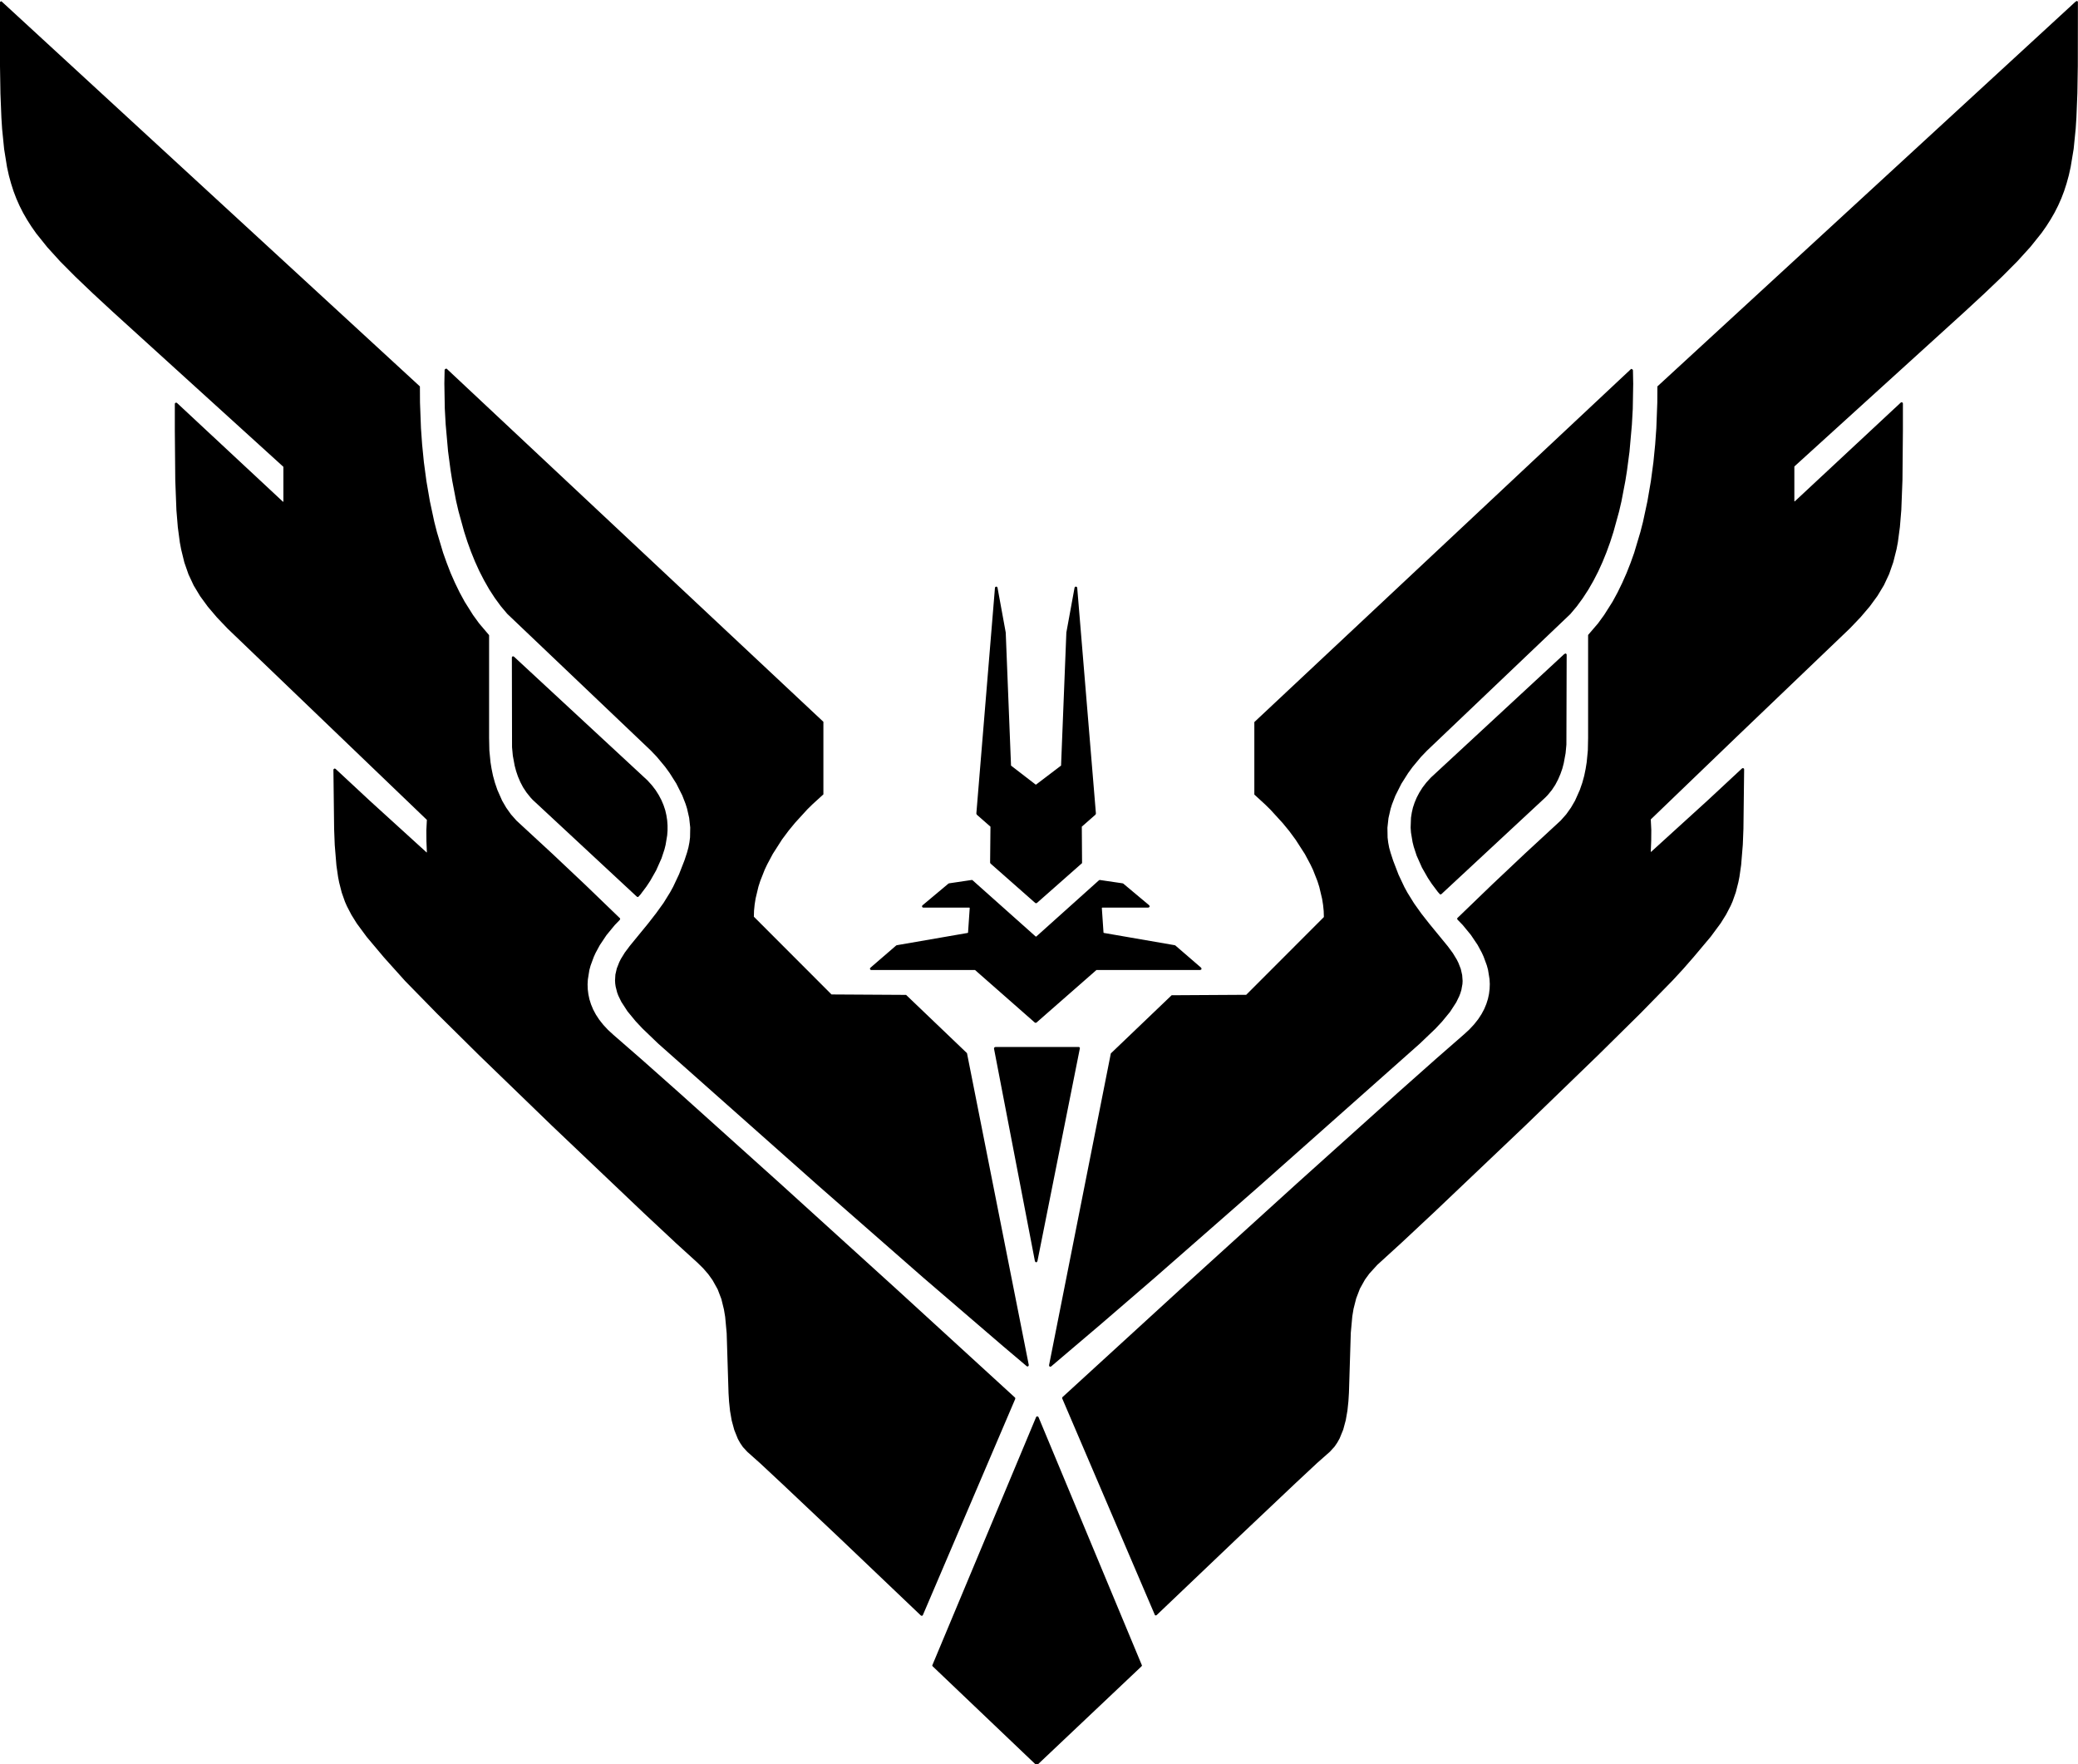 <svg width="1177.3px" height="999.4px" viewBox="0 0 1177.3 999.4" xmlns="http://www.w3.org/2000/svg" xmlns:xlink="http://www.w3.org/1999/xlink">
  <defs/>
  <g>
    <path stroke="none" fill="#000000" d="M587.65 802.35 L587.75 802.4 588.15 802.5 588.4 802.85 647 943.5 646.75 943.95 587.85 999.65 587.35 999.85 586.85 999.65 528.4 943.95 528.15 943.5 587 802.8 587.25 802.45 587.65 802.35 M1176.45 0.7 L1176.55 0.45 1177.15 0.8 1177.25 1.2 1177.2 37.25 1176.95 52.8 1176.4 66.55 1176 72.8 1174.85 84.3 1173.15 94.55 1172.1 99.3 1170.85 103.85 1169.45 108.2 1167.85 112.4 1166.05 116.45 1164.05 120.4 1161.8 124.3 1159.35 128.15 1156.65 132 1150.4 139.8 1143.05 147.9 1134.45 156.55 1124.55 166 1113.2 176.5 1016.6 264.25 1016.6 283.95 1016.8 284.05 1076.9 228.05 1077.4 227.85 1077.95 228.1 1078.1 228.6 1078.1 243.85 1077.85 271.85 1077.2 288.8 1076.4 298.5 1075.25 307.15 1074.5 311.1 1072.65 318.45 1070.3 325.2 1067.35 331.5 1063.7 337.55 1059.35 343.5 1054.2 349.55 1048.15 355.9 984.2 417.1 935.25 464.2 935.55 470.15 935.5 476.3 935.25 482.5 935.4 482.6 967.55 453.35 986.95 435.3 987.45 435.1 988 435.35 988.15 435.8 987.75 469.45 987.4 478.45 986.45 490 985.5 496.65 984.9 499.7 983.45 505.4 981.6 510.65 980.5 513.15 977.95 518.05 974.9 522.95 969.25 530.6 959.5 542.2 953.55 549 947.55 555.5 929.5 573.95 905.55 597.6 864.2 637.6 812.55 686.7 794.05 704 780.3 716.55 775.8 721.5 773.35 724.85 770.45 730.05 768.35 735.55 766.85 741.45 766.15 745.7 765.3 755 764.25 788.95 763.95 793.8 763.4 799.05 762.45 804.5 761 809.9 758.95 814.9 757.6 817.3 756.1 819.5 753.45 822.4 746.2 828.8 734.15 840.05 700.85 871.55 655.3 914.95 654.8 915.15 654.35 915 601.8 792.2 601.85 791.55 668.4 730.65 734.95 670.25 791.8 619.15 813.6 599.8 829.4 586 832.5 583.15 835.15 580.3 837.45 577.4 839.35 574.5 840.9 571.6 842.1 568.7 843 565.85 843.6 563.05 843.95 560.2 844.05 557.4 843.9 554.65 843.05 549.4 842.35 546.85 840.55 541.95 839.5 539.65 837.15 535.3 833.35 529.65 828.7 524 825.75 520.95 825.6 520.7 825.6 520.15 845.3 501.15 863.9 483.6 884.2 464.85 887.35 461.3 890.05 457.5 892.35 453.55 895.05 447.5 896.45 443.45 897.55 439.45 898.35 435.55 898.95 431.8 899.6 425.1 899.75 417.95 899.75 359.7 905.4 353.1 908.85 348.35 913.6 340.85 916.45 335.6 919.1 330.15 921.55 324.6 923.8 318.9 925.85 313.15 929.35 301.45 930.85 295.6 933.35 283.95 935.3 272.6 936.75 261.8 937.75 251.7 938.4 242.6 938.95 228.1 939 218.9 1175.95 0.9 1176.45 0.7 M0.65 0.7 L0.45 0.65 0.95 0.85 237.9 218.9 237.95 228.05 238.5 242.55 239.15 251.7 240.15 261.8 241.6 272.6 243.55 283.95 246.05 295.6 247.55 301.45 251.05 313.15 253.1 318.9 255.3 324.6 257.75 330.15 260.4 335.6 263.25 340.85 268 348.4 271.45 353.15 277.1 359.8 277.1 418 277.25 425.15 277.9 431.8 278.5 435.5 279.3 439.4 280.4 443.4 281.8 447.5 284.5 453.6 286.8 457.55 289.5 461.35 292.65 464.9 313 483.7 331.6 501.25 351.3 520.25 351.35 520.55 351.15 521.1 348.25 524.1 343.6 529.75 339.8 535.45 337.45 539.8 336.4 542.1 334.6 547 333.9 549.55 333.05 554.9 332.9 557.65 333 560.45 333.35 563.25 333.95 566.1 334.85 568.95 336.05 571.85 337.6 574.75 339.5 577.65 341.8 580.55 344.45 583.4 347.55 586.25 363.4 600.05 385.2 619.4 442.05 670.5 508.6 730.9 575.15 791.8 575.2 792.45 522.85 914.95 522.6 915.25 522.2 915.35 521.7 915.15 476.15 871.75 442.85 840.3 430.8 829.05 423.5 822.55 420.9 819.75 419.4 817.55 418.05 815.15 416 810.05 414.55 804.7 413.6 799.25 413.05 794 412.75 789.15 411.7 755.25 410.85 746 410.15 741.8 408.7 735.9 406.6 730.4 403.7 725.2 401.3 721.85 398.45 718.55 395.1 715.25 383.05 704.3 364.55 687 312.9 637.9 271.55 597.9 247.6 574.2 229.55 555.75 217.6 542.45 207.8 530.8 202.15 523.15 199.1 518.25 196.55 513.35 195.45 510.85 193.6 505.6 192.15 499.9 191.55 496.85 190.6 490.25 189.65 478.7 189.3 469.7 188.9 436.1 189.05 435.65 189.6 435.35 190.1 435.55 209.5 453.6 241.7 482.9 241.85 482.8 241.6 476.55 241.55 470.35 241.85 464.45 128.95 356.1 122.9 349.75 117.75 343.7 113.4 337.75 109.75 331.7 106.8 325.4 104.45 318.65 102.65 311.3 101.9 307.35 100.75 298.7 99.95 289 99.3 272.05 99.05 244.05 99.05 228.8 99.15 228.4 99.75 228.05 100.25 228.25 160.35 284.25 160.55 284.15 160.55 264.45 63.95 176.7 52.6 166.2 42.7 156.75 34.1 148.1 26.75 140 20.5 132.2 17.8 128.35 15.35 124.5 13.1 120.6 11.1 116.65 9.3 112.6 7.7 108.4 6.3 104.05 5.05 99.5 4 94.75 2.35 84.5 1.2 73.05 0.8 66.8 0.25 53.05 0 37.5 -0.05 1.45 0.05 1.05 0.65 0.7 M252.65 208.9 L252.65 208.75 253.15 208.95 466.5 408.9 466.5 450 460.4 455.55 457.4 458.5 450.5 466.05 446.8 470.55 443.1 475.5 437.85 483.7 434.7 489.6 433.25 492.65 430.75 499 429.7 502.25 428.1 508.95 427.55 512.4 427.2 515.9 427.1 519.3 471.1 563.35 513.35 563.6 547.85 596.6 582.85 773.2 582.8 773.65 582.5 774 582.15 774.1 581.7 773.95 568.4 762.7 523 723.7 463.7 671.75 372.8 591.1 363.9 582.55 360.15 578.55 355.5 572.9 352 567.5 350.3 564 349.65 562.25 348.8 558.9 348.55 557.2 348.45 555.45 348.65 552.1 349.45 548.6 350.85 545.05 351.75 543.25 354 539.6 356.85 535.8 367.25 523.1 371.75 517.3 375.9 511.55 379.65 505.5 381.4 502.3 384.7 495.3 387.8 487.35 389.25 482.95 390.05 480 390.6 477.15 390.95 474.35 391.05 468.75 390.45 463.3 389.25 458.05 388.45 455.5 386.55 450.6 383.15 443.85 379.35 437.85 376.8 434.35 372.1 428.7 368.65 425.1 287.4 347.75 283.7 343.35 280.3 338.7 277.15 333.85 274.25 328.75 271.55 323.5 269.1 318.1 266.85 312.55 264.8 306.9 262.95 301.15 259.75 289.55 258.4 283.75 256.2 272.25 255.3 266.6 253.85 255.65 252.5 240.45 252 231.45 251.75 217.2 251.9 209.6 252.05 209.2 252.65 208.9 M924.5 208.9 L924.4 209.05 925 209.35 925.15 209.75 925.3 217.4 925.05 231.65 924.55 240.65 923.2 255.85 921.75 266.8 920.85 272.45 918.65 283.95 917.3 289.75 914.1 301.35 912.25 307.1 910.2 312.75 907.95 318.3 905.5 323.7 902.8 328.95 899.9 334 896.75 338.85 893.35 343.5 889.65 347.9 808.45 425.25 805 428.85 800.3 434.5 797.75 438 793.95 444 790.55 450.75 788.65 455.65 787.85 458.2 786.65 463.45 786.05 468.9 786.15 474.5 786.5 477.35 787.05 480.25 787.85 483.1 789.3 487.55 792.35 495.5 795.65 502.5 797.4 505.7 801.15 511.75 805.25 517.5 809.8 523.3 820.25 536.05 823.1 539.9 825.35 543.6 826.25 545.4 827.6 548.85 828.4 552.35 828.65 555.7 828.55 557.45 827.95 560.8 827.4 562.6 826.75 564.3 825.05 567.8 821.55 573.2 816.9 578.85 813.2 582.8 804.3 591.3 713.45 671.95 654.15 723.9 623.75 750.1 595.5 774.1 595.05 774.25 594.7 774.15 594.4 773.8 594.35 773.35 629.35 596.75 663.8 563.8 706.05 563.55 750.05 519.5 749.95 516.15 749.6 512.65 749.05 509.2 747.45 502.45 746.4 499.15 743.9 492.8 742.45 489.75 739.3 483.85 734.05 475.7 730.4 470.75 726.7 466.25 719.8 458.7 716.8 455.75 710.65 450.1 710.65 409.05 924 209.1 924.5 208.9 M563.85 593.15 L563.85 593.1 611.15 593.1 611.45 593.15 611.85 593.65 587.75 714.5 587.3 715.05 586.8 715.05 586.35 714.5 563.15 594 563.3 593.4 563.85 593.15 M623.15 498.45 L623.1 498.5 636.05 500.4 636.4 500.55 651.1 512.85 651.35 513.45 651.2 513.85 650.6 514.15 624.45 514.15 624.25 514.35 625.2 528.3 625.4 528.5 665.55 535.45 665.9 535.6 680.5 548.2 680.75 548.8 680.6 549.2 680 549.5 621.2 549.5 587.25 579.25 586.75 579.45 586.25 579.25 552.4 549.5 493.55 549.5 493.15 549.35 492.9 549 492.9 548.55 493.15 548.2 507.75 535.6 508.1 535.45 548.25 528.5 548.45 528.3 549.4 514.35 549.2 514.15 523.05 514.15 522.65 514 522.4 513.65 522.4 513.2 522.65 512.85 537.35 500.55 537.7 500.4 550.5 498.5 550.9 498.55 586.8 530.55 587.1 530.55 622.65 498.65 623.15 498.45 M609.5 332.3 L609.6 332.3 610.1 332.5 610.3 332.95 620.9 460.9 620.65 461.5 612.9 468.3 613.05 488.95 587.5 511.5 587 511.7 586.5 511.5 561.15 489.15 560.95 488.65 561.15 468.3 553.4 461.5 553.15 460.9 563.7 332.95 563.9 332.5 564.4 332.3 564.9 332.45 565.15 332.9 569.8 358.3 572.8 433.7 586.75 444.45 587 444.45 601.15 433.7 604.15 358.3 608.8 332.9 609.05 332.45 609.5 332.3 M290.7 371.7 L290.7 371.8 291.2 372 366.8 442.05 369.3 444.8 371.45 447.6 373.25 450.45 374.75 453.3 375.95 456.15 376.9 459 377.55 461.85 378 464.75 378.2 467.6 378.2 470.45 378 473.2 377.1 478.6 376.45 481.2 374.8 486.2 371.75 493.05 368.4 498.95 366.25 502.2 362.8 506.8 361.6 508.1 361.3 508.15 360.8 507.95 301.8 453.1 300.55 451.75 298.3 448.95 296.35 446 294.8 443.05 293.45 439.9 292.4 436.8 291.6 433.8 290.55 428.15 290.1 423.3 290 372.45 290.1 372.05 290.7 371.7 M886.75 370.3 L886.9 370.15 887.5 370.5 887.6 370.9 887.45 421.8 887 426.65 885.95 432.35 885.15 435.4 884.1 438.4 882.75 441.55 881.15 444.6 879.2 447.55 876.9 450.35 875.6 451.7 816.65 506.5 816.15 506.7 815.8 506.6 814.6 505.25 811.15 500.65 809 497.4 805.65 491.55 802.6 484.7 800.95 479.65 800.3 477.05 799.4 471.65 799.2 468.85 799.4 463.25 799.85 460.35 800.5 457.5 801.45 454.65 802.65 451.8 804.15 448.95 805.95 446.1 808.1 443.3 810.6 440.55 886.25 370.5 886.75 370.3"/>
  </g>
</svg>